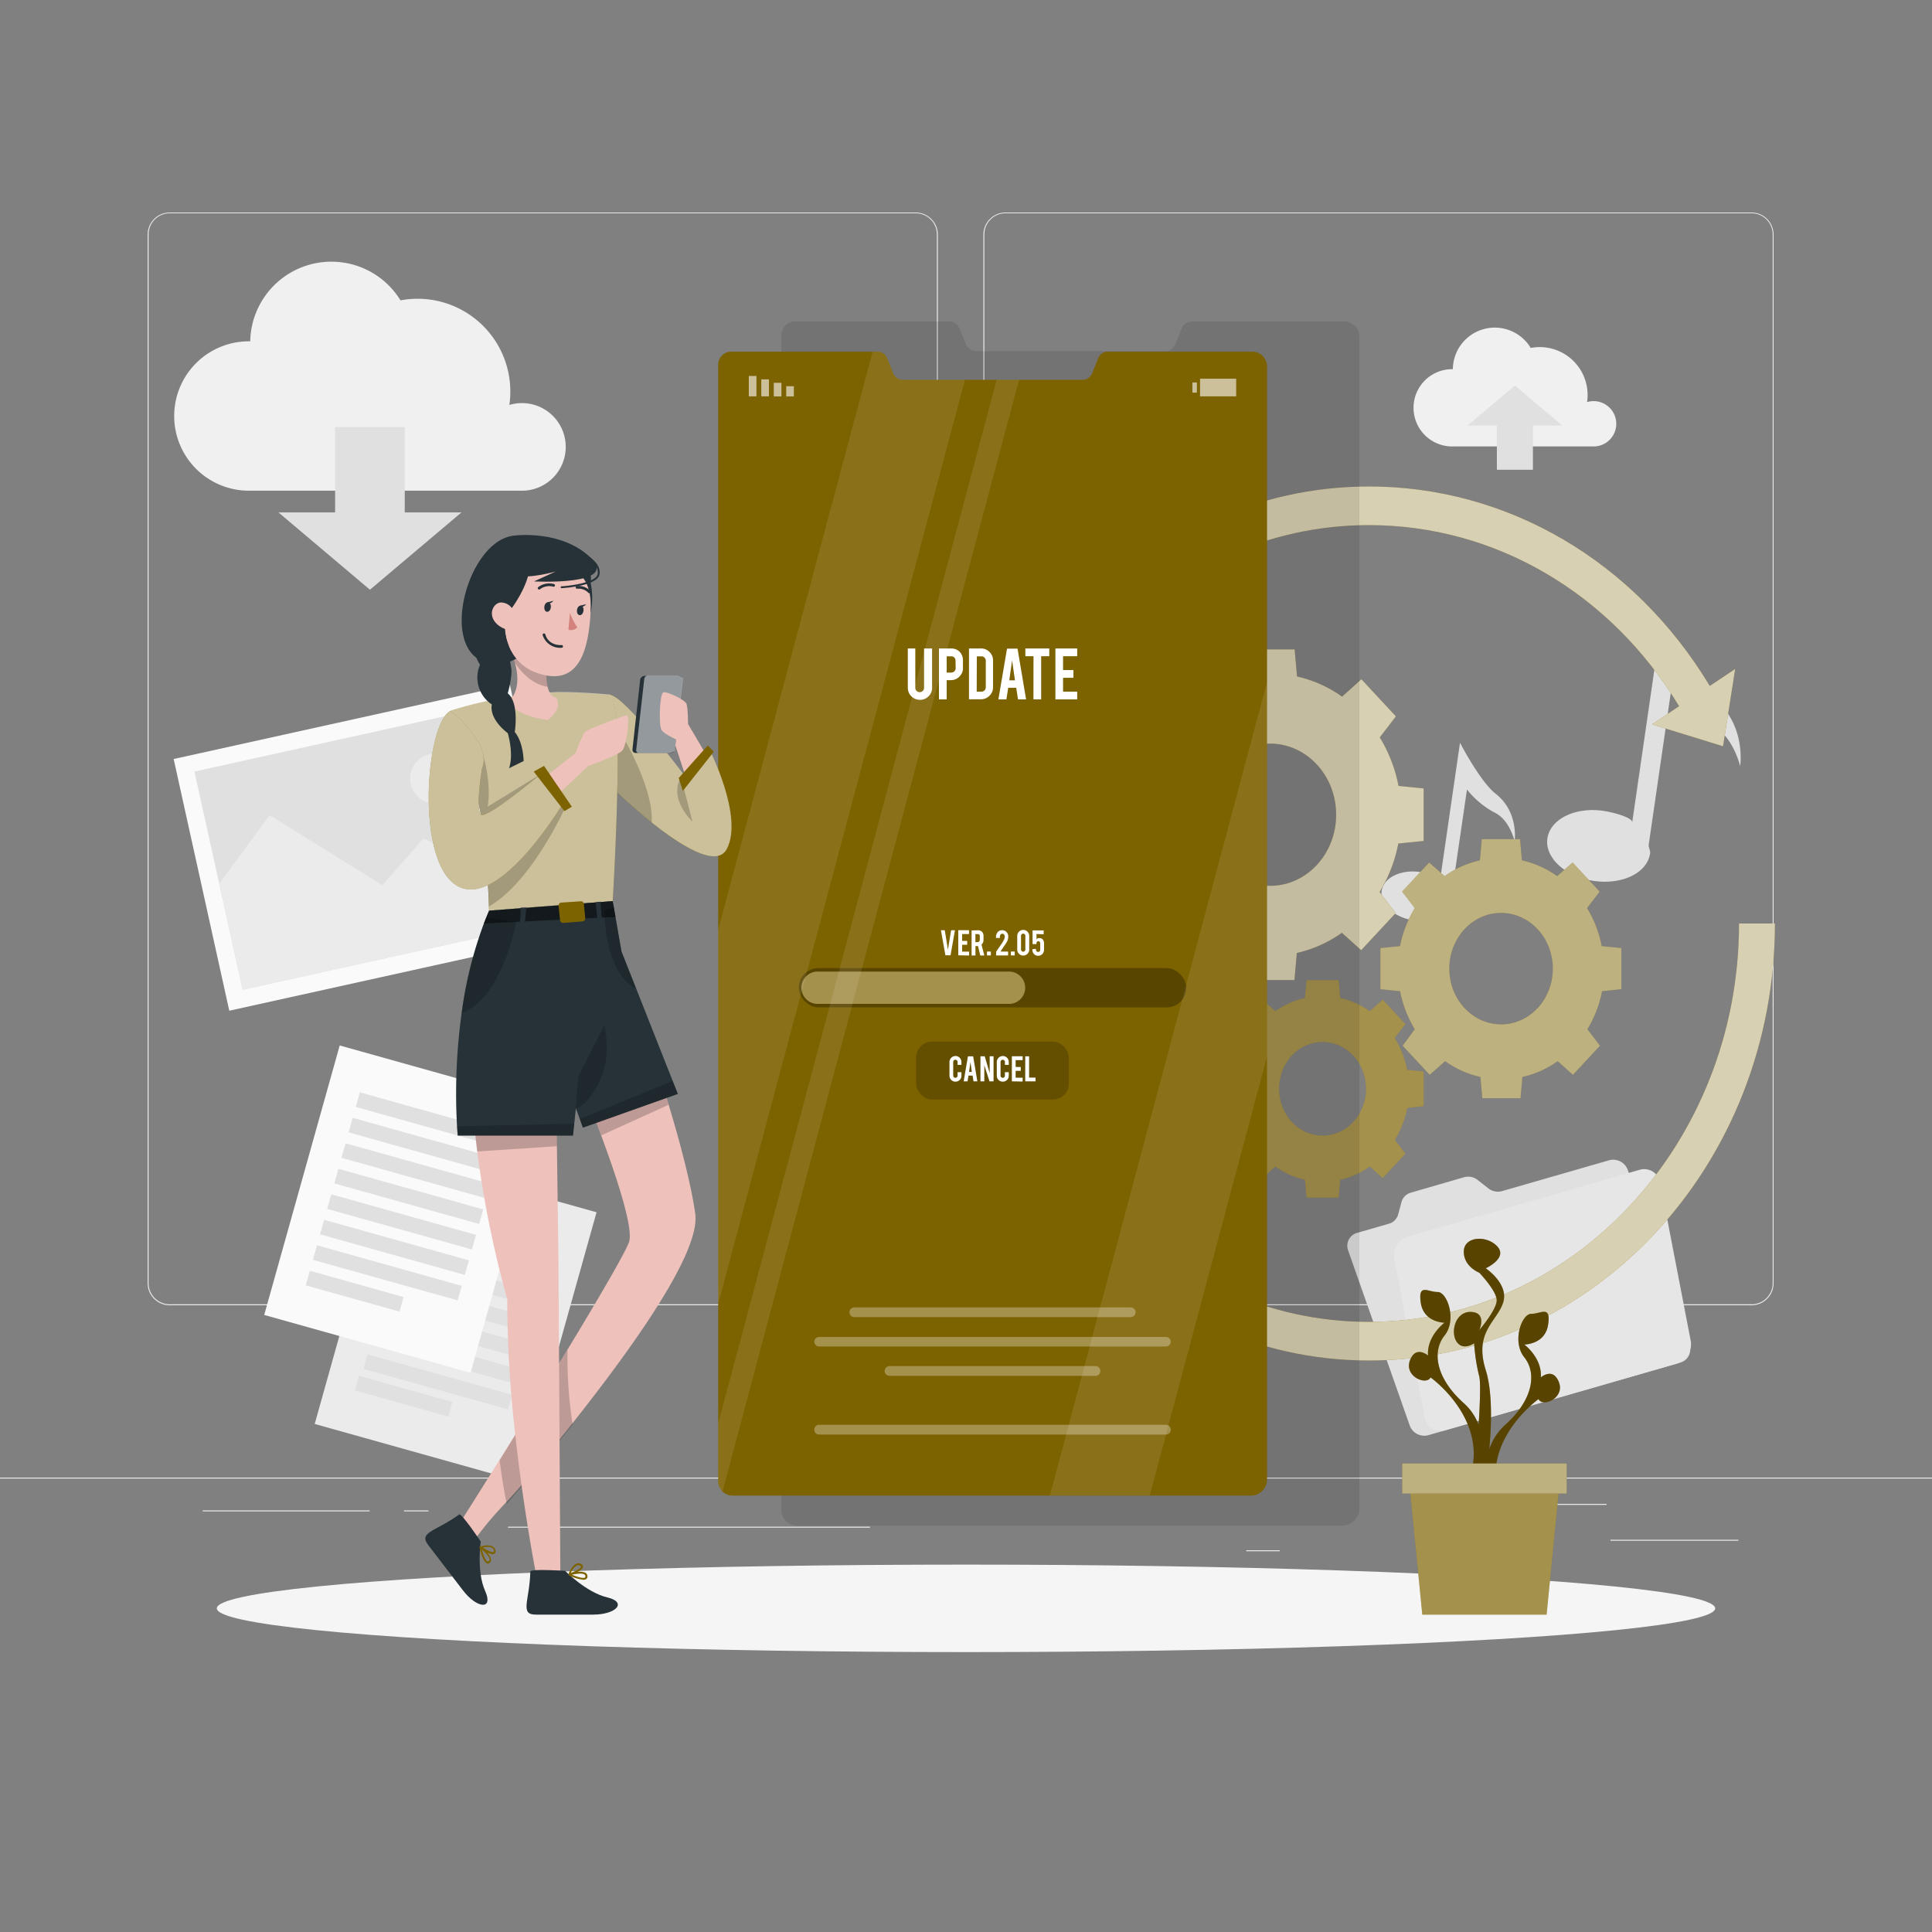 
<svg xmlns="http://www.w3.org/2000/svg" viewBox="0 0 500 500"><rect x="0" y="0" width="500" height="500" fill="#808080" stroke="none"/><g id="freepik--background-complete--inject-598"><rect y="382.4" width="500" height="0.25" style="fill:#ebebeb"></rect><rect x="416.78" y="398.49" width="33.12" height="0.25" style="fill:#ebebeb"></rect><rect x="322.53" y="401.21" width="8.69" height="0.25" style="fill:#ebebeb"></rect><rect x="396.59" y="389.21" width="19.19" height="0.25" style="fill:#ebebeb"></rect><rect x="52.46" y="390.89" width="43.19" height="0.25" style="fill:#ebebeb"></rect><rect x="104.56" y="390.89" width="6.33" height="0.25" style="fill:#ebebeb"></rect><rect x="131.47" y="395.11" width="93.68" height="0.25" style="fill:#ebebeb"></rect><path d="M237,337.8H43.91a5.71,5.71,0,0,1-5.7-5.71V60.66A5.71,5.71,0,0,1,43.91,55H237a5.71,5.71,0,0,1,5.71,5.71V332.09A5.71,5.71,0,0,1,237,337.8ZM43.91,55.2a5.46,5.46,0,0,0-5.45,5.46V332.09a5.46,5.46,0,0,0,5.45,5.46H237a5.47,5.47,0,0,0,5.46-5.46V60.66A5.47,5.47,0,0,0,237,55.2Z" style="fill:#ebebeb"></path><path d="M453.31,337.8H260.21a5.72,5.72,0,0,1-5.71-5.71V60.66A5.72,5.72,0,0,1,260.21,55h193.1A5.71,5.71,0,0,1,459,60.66V332.09A5.71,5.71,0,0,1,453.31,337.8ZM260.21,55.2a5.47,5.47,0,0,0-5.46,5.46V332.09a5.47,5.47,0,0,0,5.46,5.46h193.1a5.47,5.47,0,0,0,5.46-5.46V60.66a5.47,5.47,0,0,0-5.46-5.46Z" style="fill:#ebebeb"></path><path d="M146.41,115.65a11.33,11.33,0,0,0-14.59-10.85,23.56,23.56,0,0,0,.25-3.48,24,24,0,0,0-28.42-23.59,21,21,0,0,0-38.89,10.6h-.35a19.33,19.33,0,1,0,0,38.66h71A11.33,11.33,0,0,0,146.41,115.65Z" style="fill:#f0f0f0"></path><polygon points="104.75 132.61 104.75 110.52 86.73 110.52 86.73 132.61 72.06 132.61 95.74 152.62 119.43 132.61 104.75 132.61" style="fill:#e0e0e0"></polygon><path d="M418.29,109.68a5.87,5.87,0,0,0-7.56-5.62,11.92,11.92,0,0,0,.14-1.8,12.39,12.39,0,0,0-14.72-12.21A10.85,10.85,0,0,0,376,95.54h-.18a10,10,0,1,0,0,20h36.74A5.87,5.87,0,0,0,418.29,109.68Z" style="fill:#f0f0f0"></path><polygon points="387.39 110.13 387.39 121.57 396.72 121.57 396.72 110.13 404.32 110.13 392.06 99.77 379.8 110.13 387.39 110.13" style="fill:#e0e0e0"></polygon><rect x="51.1" y="186.03" width="89.11" height="66.71" transform="translate(-45.09 25.81) rotate(-12.46)" style="fill:#fafafa"></rect><rect x="55.62" y="190.33" width="80.24" height="57.85" transform="translate(-45.06 25.83) rotate(-12.46)" style="fill:#e0e0e0;isolation:isolate"></rect><polygon points="139.46 231.15 141.16 238.84 62.81 256.15 56.74 228.69 69.78 210.97 98.95 229.08 109.6 217.01 139.46 231.15" style="fill:#ebebeb"></polygon><path d="M118.92,200.1a6.46,6.46,0,1,1-7.7-4.91A6.46,6.46,0,0,1,118.92,200.1Z" style="fill:#ebebeb"></path><path d="M118.92,200.1a6.46,6.46,0,1,1-7.7-4.91A6.46,6.46,0,0,1,118.92,200.1Z" style="fill:#ebebeb;opacity:0.3"></path><rect x="90.22" y="304.91" width="55.46" height="72.43" transform="translate(96.36 -19.17) rotate(15.65)" style="fill:#ebebeb"></rect><rect x="104.97" y="316.08" width="38.91" height="3.92" transform="translate(90.38 -21.77) rotate(15.65)" style="fill:#e0e0e0"></rect><rect x="103.12" y="322.68" width="38.91" height="3.91" transform="translate(92.09 -21.03) rotate(15.65)" style="fill:#e0e0e0"></rect><rect x="101.27" y="329.27" width="38.91" height="3.91" transform="translate(93.8 -20.29) rotate(15.65)" style="fill:#e0e0e0"></rect><rect x="99.43" y="335.87" width="38.91" height="3.92" transform="translate(95.51 -19.54) rotate(15.65)" style="fill:#e0e0e0"></rect><rect x="97.58" y="342.47" width="38.91" height="3.91" transform="translate(97.22 -18.8) rotate(15.65)" style="fill:#e0e0e0"></rect><rect x="95.73" y="349.07" width="38.91" height="3.91" transform="translate(98.93 -18.06) rotate(15.65)" style="fill:#e0e0e0"></rect><rect x="93.88" y="355.66" width="38.91" height="3.92" transform="translate(100.64 -17.31) rotate(15.65)" style="fill:#e0e0e0"></rect><rect x="92.29" y="360.41" width="25.19" height="3.92" transform="matrix(0.96, 0.27, -0.27, 0.96, 101.61, -14.86)" style="fill:#e0e0e0"></rect><rect x="77.15" y="276.7" width="55.46" height="72.43" transform="translate(88.27 -16.69) rotate(15.65)" style="fill:#fafafa"></rect><rect x="91.9" y="287.87" width="38.91" height="3.92" transform="translate(82.29 -19.29) rotate(15.65)" style="fill:#e0e0e0"></rect><rect x="90.05" y="294.47" width="38.91" height="3.91" transform="translate(84 -18.55) rotate(15.65)" style="fill:#e0e0e0"></rect><rect x="88.2" y="301.06" width="38.91" height="3.91" transform="translate(85.71 -17.81) rotate(15.65)" style="fill:#e0e0e0"></rect><rect x="86.36" y="307.66" width="38.91" height="3.92" transform="translate(87.42 -17.06) rotate(15.65)" style="fill:#e0e0e0"></rect><rect x="84.51" y="314.26" width="38.91" height="3.92" transform="translate(89.13 -16.32) rotate(15.65)" style="fill:#e0e0e0"></rect><rect x="82.66" y="320.86" width="38.91" height="3.91" transform="translate(90.84 -15.58) rotate(15.65)" style="fill:#e0e0e0"></rect><rect x="80.81" y="327.45" width="38.91" height="3.91" transform="translate(92.55 -14.83) rotate(15.65)" style="fill:#e0e0e0"></rect><rect x="79.22" y="332.2" width="25.19" height="3.92" transform="translate(93.52 -12.38) rotate(15.65)" style="fill:#e0e0e0"></rect><path d="M443.23,180.47c-5.72-4.45-13.35-19.08-13.34-19.14l-7.48,51.52c.17-1.17-4.4-2.54-7.45-3-7.39-1.07-13.77,2.15-14.5,7.15s4.77,10,12.16,11,13.7-2.15,14.43-7.16c.1-.75-.46-1.57-.36-2.27l5.77-39.7a33.06,33.06,0,0,0,10.63,8.79c5.48,2.82,7.26,10.65,7.26,10.65S452.07,187.34,443.23,180.47Z" style="fill:#e0e0e0"></path><path d="M387.05,205.4c-3.94-3.06-9.21-13.15-9.2-13.19l-5.16,35.53c.12-.81-3-1.76-5.13-2.06-5.1-.74-9.5,1.48-10,4.93s3.29,6.86,8.38,7.6,9.45-1.49,9.95-4.94c.08-.52-.31-1.09-.24-1.57l4-27.37a23,23,0,0,0,7.33,6.06c3.79,1.94,5,7.34,5,7.34S393.15,210.14,387.05,205.4Z" style="fill:#e0e0e0"></path><path d="M385.17,307.54l-2.75-2.16a4,4,0,0,0-3.51-.72l-13.79,4a3.44,3.44,0,0,0-2.41,2.42l-.86,3.19a3.46,3.46,0,0,1-2.4,2.43l-8.24,2.37a3.46,3.46,0,0,0-2.31,4.55l15.94,45.31a4,4,0,0,0,4.79,2.5l65.26-18.8a3.46,3.46,0,0,0,2.31-4.55l-15.94-45.31a4,4,0,0,0-4.79-2.5l-27.79,8A4,4,0,0,1,385.17,307.54Z" style="fill:#e0e0e0"></path><path d="M424.26,302.76,364.47,320a5.24,5.24,0,0,0-3.63,5.9l7.9,40.94a4.21,4.21,0,0,0,5.4,3.29l59.79-17.22a5.24,5.24,0,0,0,3.63-5.9l-7.9-40.93A4.21,4.21,0,0,0,424.26,302.76Z" style="fill:#e6e6e6"></path></g><g id="freepik--Shadow--inject-598"><ellipse id="freepik--path--inject-598" cx="250" cy="416.24" rx="193.89" ry="11.32" style="fill:#f5f5f5"></ellipse></g><g id="freepik--Gears--inject-598"><path d="M450.06,239c0,56.85-43,103.1-95.77,103.1S258.52,295.85,258.52,239s43-103.1,95.77-103.1c32.57,0,62.48,17.5,80.26,46.86l-7,4.71,18.37,5.66,3.14-20-6.57,4.39C423,145.17,390.09,125.9,354.29,125.9c-57.93,0-105.06,50.74-105.06,113.1s47.13,113.1,105.06,113.1S459.35,301.37,459.35,239Z" style="fill:#7D6200"></path><path d="M450.06,239c0,56.85-43,103.1-95.77,103.1S258.52,295.85,258.52,239s43-103.1,95.77-103.1c32.57,0,62.48,17.5,80.26,46.86l-7,4.71,18.37,5.66,3.14-20-6.57,4.39C423,145.17,390.09,125.9,354.29,125.9c-57.93,0-105.06,50.74-105.06,113.1s47.13,113.1,105.06,113.1S459.35,301.37,459.35,239Z" style="fill:#fff;opacity:0.7"></path><path d="M368.44,217.64V204.05l-6.51-.66a37.49,37.49,0,0,0-4.85-12.55l4.18-5.44-8.93-9.61-5,4.5a32.42,32.42,0,0,0-11.66-5.22l-.62-7H322.39l-.62,7a32.42,32.42,0,0,0-11.66,5.22l-5-4.5-8.93,9.61,4.17,5.44a37.92,37.92,0,0,0-4.85,12.55l-6.5.66v13.59l6.5.66a38,38,0,0,0,4.85,12.56l-4.17,5.43,8.93,9.61,5-4.49a32.59,32.59,0,0,0,11.66,5.22l.62,7H335l.62-7a32.59,32.59,0,0,0,11.66-5.22l5,4.49,8.93-9.61-4.18-5.43a37.55,37.55,0,0,0,4.85-12.56ZM328.7,229.25c-9.44,0-17.09-8.24-17.09-18.4s7.65-18.4,17.09-18.4,17.09,8.23,17.09,18.4S338.14,229.25,328.7,229.25Z" style="fill:#7D6200"></path><path d="M419.61,256V245.36l-5.09-.51a29.61,29.61,0,0,0-3.8-9.84l3.27-4.26-7-7.53L403,226.74a25.51,25.51,0,0,0-9.14-4.09l-.48-5.48h-9.89l-.48,5.48a25.51,25.51,0,0,0-9.14,4.09l-4-3.52-7,7.53,3.27,4.26a29.61,29.61,0,0,0-3.8,9.84l-5.09.51V256l5.09.52a29.69,29.69,0,0,0,3.8,9.84L363,270.62l7,7.54,4-3.53a25.34,25.34,0,0,0,9.14,4.09l.48,5.49h9.89l.48-5.49a25.34,25.34,0,0,0,9.14-4.09l3.95,3.53,7-7.54-3.27-4.25a29.69,29.69,0,0,0,3.8-9.84Zm-31.14,9.1c-7.39,0-13.39-6.46-13.39-14.42s6-14.42,13.39-14.42,13.4,6.45,13.4,14.42S395.87,265.11,388.47,265.11Z" style="fill:#7D6200"></path><path d="M368.44,286.26v-8.95l-4.28-.44a25.07,25.07,0,0,0-3.2-8.26l2.75-3.57-5.87-6.33-3.32,3a21.25,21.25,0,0,0-7.68-3.44l-.4-4.6h-8.31l-.41,4.6a21.28,21.28,0,0,0-7.67,3.44l-3.32-3L320.85,265l2.75,3.57a25.05,25.05,0,0,0-3.19,8.26l-4.28.44v8.95l4.28.43A24.67,24.67,0,0,0,323.6,295l-2.75,3.58,5.88,6.32,3.32-3a21.28,21.28,0,0,0,7.67,3.44l.41,4.61h8.31l.4-4.61a21.25,21.25,0,0,0,7.68-3.44l3.32,3,5.87-6.32L361,295a24.9,24.9,0,0,0,3.2-8.26Zm-26.16,7.63c-6.21,0-11.25-5.42-11.25-12.11s5-12.11,11.25-12.11,11.25,5.42,11.25,12.11S348.5,293.89,342.28,293.89Z" style="fill:#7D6200"></path><path d="M368.44,217.64V204.05l-6.51-.66a37.49,37.49,0,0,0-4.85-12.55l4.18-5.44-8.93-9.61-5,4.5a32.42,32.42,0,0,0-11.66-5.22l-.62-7H322.39l-.62,7a32.42,32.42,0,0,0-11.66,5.22l-5-4.5-8.93,9.61,4.17,5.44a37.92,37.92,0,0,0-4.85,12.55l-6.5.66v13.59l6.5.66a38,38,0,0,0,4.85,12.56l-4.17,5.43,8.93,9.61,5-4.49a32.59,32.59,0,0,0,11.66,5.22l.62,7H335l.62-7a32.59,32.59,0,0,0,11.66-5.22l5,4.49,8.93-9.61-4.18-5.43a37.55,37.55,0,0,0,4.85-12.56ZM328.7,229.25c-9.44,0-17.09-8.24-17.09-18.4s7.65-18.4,17.09-18.4,17.09,8.23,17.09,18.4S338.14,229.25,328.7,229.25Z" style="fill:#fff;opacity:0.7"></path><path d="M419.61,256V245.36l-5.09-.51a29.61,29.61,0,0,0-3.8-9.84l3.27-4.26-7-7.53L403,226.74a25.51,25.51,0,0,0-9.14-4.09l-.48-5.48h-9.89l-.48,5.48a25.51,25.51,0,0,0-9.14,4.09l-4-3.52-7,7.53,3.27,4.26a29.61,29.61,0,0,0-3.8,9.84l-5.09.51V256l5.09.52a29.69,29.69,0,0,0,3.8,9.84L363,270.62l7,7.54,4-3.53a25.34,25.34,0,0,0,9.14,4.09l.48,5.49h9.89l.48-5.49a25.34,25.34,0,0,0,9.14-4.09l3.95,3.53,7-7.54-3.27-4.25a29.69,29.69,0,0,0,3.8-9.84Zm-31.14,9.1c-7.39,0-13.39-6.46-13.39-14.42s6-14.42,13.39-14.42,13.4,6.45,13.4,14.42S395.87,265.11,388.47,265.11Z" style="fill:#fff;opacity:0.5"></path><path d="M368.44,286.26v-8.95l-4.28-.44a25.07,25.07,0,0,0-3.2-8.26l2.75-3.57-5.87-6.33-3.32,3a21.25,21.25,0,0,0-7.68-3.44l-.4-4.6h-8.31l-.41,4.6a21.28,21.28,0,0,0-7.67,3.44l-3.32-3L320.85,265l2.75,3.57a25.05,25.05,0,0,0-3.19,8.26l-4.28.44v8.95l4.28.43A24.67,24.67,0,0,0,323.6,295l-2.75,3.58,5.88,6.32,3.32-3a21.28,21.28,0,0,0,7.67,3.44l.41,4.61h8.31l.4-4.61a21.25,21.25,0,0,0,7.68-3.44l3.32,3,5.87-6.32L361,295a24.9,24.9,0,0,0,3.2-8.26Zm-26.16,7.63c-6.21,0-11.25-5.42-11.25-12.11s5-12.11,11.25-12.11,11.25,5.42,11.25,12.11S348.5,293.89,342.28,293.89Z" style="fill:#fff;opacity:0.3"></path></g><g id="freepik--Screen--inject-598"><path d="M351.81,87.27V390.39a4.43,4.43,0,0,1-4.5,4.43H206.25a4,4,0,0,1-2.82-1.14,4,4,0,0,1-1.2-2.93V86.91a3.58,3.58,0,0,1,3.44-3.72h40.06a2.83,2.83,0,0,1,2.58,1.8L250,89.08a2.82,2.82,0,0,0,2.58,1.78h49a2.8,2.8,0,0,0,2.58-1.75L305.81,85a2.85,2.85,0,0,1,2.58-1.81h39.49A4,4,0,0,1,351.81,87.27Z" style="opacity:0.1;isolation:isolate"></path><path d="M327.91,94.86v288a4.2,4.2,0,0,1-4.27,4.21h-134A3.74,3.74,0,0,1,187,386a3.86,3.86,0,0,1-1.14-2.79V94.52A3.4,3.4,0,0,1,189.08,91h38.06a2.68,2.68,0,0,1,2.45,1.72l1.57,3.88a2.68,2.68,0,0,0,2.45,1.69h46.58a2.66,2.66,0,0,0,2.45-1.67l1.57-3.9A2.69,2.69,0,0,1,286.66,91h37.51A3.85,3.85,0,0,1,327.91,94.86Z" style="fill:#7D6200"></path><rect x="203.48" y="99.94" width="1.98" height="2.64" transform="translate(408.93 202.53) rotate(180)" style="fill:#fff;opacity:0.6;isolation:isolate"></rect><rect x="200.25" y="99.06" width="1.98" height="3.52" transform="translate(402.48 201.65) rotate(180)" style="fill:#fff;opacity:0.6;isolation:isolate"></rect><rect x="197.02" y="98.18" width="1.98" height="4.4" transform="translate(396.02 200.76) rotate(180)" style="fill:#fff;opacity:0.6;isolation:isolate"></rect><rect x="193.8" y="97.3" width="1.98" height="5.28" transform="translate(389.57 199.88) rotate(180)" style="fill:#fff;opacity:0.6;isolation:isolate"></rect><rect x="308.59" y="98.98" width="1.17" height="2.64" style="fill:#fff;opacity:0.6;isolation:isolate"></rect><rect x="310.57" y="98.02" width="9.35" height="4.57" transform="translate(630.49 200.6) rotate(180)" style="fill:#fff;opacity:0.6;isolation:isolate"></rect><rect x="206.71" y="250.54" width="100.3" height="10.17" rx="5.09" transform="translate(513.72 511.25) rotate(-180)" style="opacity:0.3;isolation:isolate"></rect><path d="M260.93,251.45a4.18,4.18,0,1,1,0,8.35H211.8a4.18,4.18,0,1,1,0-8.35Z" style="fill:#7D6200"></path><path d="M260.93,251.45a4.18,4.18,0,1,1,0,8.35H211.8a4.18,4.18,0,1,1,0-8.35Z" style="fill:#fff;opacity:0.3;isolation:isolate"></path><path d="M244.67,247.23l-1.16-6.48h1l.81,5.05.82-5.05h1L246,247.23Z" style="fill:#fff"></path><path d="M248,247.23v-6.49h2.78v1H249v1.77h1.31v1H249v1.77h1.8v1Z" style="fill:#fff"></path><path d="M253,240.75a1.5,1.5,0,0,1,1.2.45,1.65,1.65,0,0,1,.33,1.09v1a1.5,1.5,0,0,1-.52,1.16l.73,2.83H253.7l-.6-2.44h-.65v2.44h-1v-6.48Zm.58,1.56a.49.49,0,0,0-.56-.56h-.59v2.07H253a.54.54,0,0,0,.4-.16.55.55,0,0,0,.16-.4Z" style="fill:#fff"></path><path d="M255.43,246.26h1v1h-1Z" style="fill:#fff"></path><path d="M257.77,242.57a1.87,1.87,0,0,1,.49-1.4,1.53,1.53,0,0,1,1.13-.43,1.46,1.46,0,0,1,1.1.48,1.58,1.58,0,0,1,.45,1.12,3,3,0,0,1-.29,1.28,9.7,9.7,0,0,1-.75,1.17l-.48.71-.18.27-.26.41s0,.08,0,.09h1.92v1h-3.11v-.9A2,2,0,0,1,258,246c.06-.1.14-.21.22-.33l.25-.37c.15-.2.39-.52.7-1a6.34,6.34,0,0,0,.68-1.15,2,2,0,0,0,.18-.78.8.8,0,0,0-.17-.5.58.58,0,0,0-.46-.22.6.6,0,0,0-.58.47,1.08,1.08,0,0,0-.06.38v.25h-1Z" style="fill:#fff"></path><path d="M261.61,246.26h1v1h-1Z" style="fill:#fff"></path><path d="M266.36,245.75a1.55,1.55,0,0,1-3.1,0v-3.54a1.55,1.55,0,0,1,1.56-1.55,1.45,1.45,0,0,1,1.09.46,1.48,1.48,0,0,1,.45,1.09Zm-1-3.56a.56.56,0,0,0-.17-.4.53.53,0,0,0-.39-.16.54.54,0,0,0-.4.16.55.55,0,0,0-.16.4v3.55a.53.53,0,0,0,.16.39.51.51,0,0,0,.4.17.5.5,0,0,0,.39-.17.54.54,0,0,0,.17-.39Z" style="fill:#fff"></path><path d="M268.25,241.72v1.39a1,1,0,0,1,.41-.32.88.88,0,0,1,.33,0,1,1,0,0,1,.95.45,1.87,1.87,0,0,1,.26,1.09v1.4a1.62,1.62,0,0,1-.45,1.18,1.46,1.46,0,0,1-1.1.44,1.36,1.36,0,0,1-1.06-.46,1.53,1.53,0,0,1-.41-1.09v-.15l.93-.08,0,.23a.56.56,0,0,0,.32.51.35.35,0,0,0,.18.05q.6,0,.6-.63v-1.59a.59.59,0,0,0-.21-.47.41.41,0,0,0-.28-.09.42.42,0,0,0-.38.2.76.76,0,0,0-.11.38v.17h-1v-3.54h2.87v1Z" style="fill:#fff"></path><path d="M238.07,181.11a3.11,3.11,0,0,1-3.13-3.12V167.83h1.94V178a1.09,1.09,0,0,0,.33.8,1.12,1.12,0,0,0,.81.33,1.13,1.13,0,0,0,1.13-1.13V167.83h2.07V178a3,3,0,0,1-.93,2.22A3,3,0,0,1,238.07,181.11Z" style="fill:#fff"></path><path d="M246.1,167.83a3,3,0,0,1,2.31.91,3.17,3.17,0,0,1,.8,2.22v1.91a3,3,0,0,1-.91,2.22,3,3,0,0,1-2.2.93H245V181h-2V167.83Zm1.19,3.16a1.08,1.08,0,0,0-1.13-1.14H245v4.21h1.2a1.14,1.14,0,0,0,1.13-1.15Z" style="fill:#fff"></path><path d="M257,177.82a3,3,0,0,1-.91,2.22,3,3,0,0,1-2.2.93h-3.12V167.82h3.12a3,3,0,0,1,2.2.92A3,3,0,0,1,257,171ZM252.77,179H254a1.1,1.1,0,0,0,.8-.34,1.17,1.17,0,0,0,.32-.81V171a1.09,1.09,0,0,0-.33-.8,1,1,0,0,0-.79-.34h-1.2Z" style="fill:#fff"></path><path d="M260.93,178l-.48,3h-2.07l2.24-13.14h2.72L265.55,181h-2.09l-.46-3Zm1-7.11-.73,5.18h1.47Z" style="fill:#fff"></path><path d="M267.47,169.82h-2.11v-2h6.19v2h-2.1V181h-2Z" style="fill:#fff"></path><path d="M273.14,181V167.82h5.64v2h-3.66v3.59h2.68v2h-2.68V179h3.66v2Z" style="fill:#fff"></path><rect x="237.09" y="269.57" width="39.53" height="14.99" rx="4.13" style="opacity:0.2;isolation:isolate"></rect><path d="M247.27,279.93a1.52,1.52,0,0,1-1.1-.45,1.5,1.5,0,0,1-.45-1.09v-3.54a1.57,1.57,0,0,1,1.55-1.56,1.55,1.55,0,0,1,1.55,1.56v.74h-1v-.76a.58.58,0,0,0-.57-.57.54.54,0,0,0-.39.17.54.54,0,0,0-.17.4v3.55a.54.54,0,0,0,.17.39.53.53,0,0,0,.39.16.56.56,0,0,0,.57-.55v-.9h1v.91a1.48,1.48,0,0,1-.45,1.09A1.52,1.52,0,0,1,247.27,279.93Z" style="fill:#fff"></path><path d="M250.64,278.36l-.24,1.49h-1l1.1-6.48h1.35l1.09,6.48h-1l-.23-1.49Zm.51-3.51-.36,2.56h.72Z" style="fill:#fff"></path><path d="M254.84,273.36l1.29,4.36v-4.36h1v6.49h-1.05l-1.34-4.16v4.16h-1v-6.49Z" style="fill:#fff"></path><path d="M259.52,279.93a1.52,1.52,0,0,1-1.1-.45,1.5,1.5,0,0,1-.45-1.09v-3.54a1.57,1.57,0,0,1,1.55-1.56,1.55,1.55,0,0,1,1.55,1.56v.74h-1v-.76a.58.58,0,0,0-.57-.57.54.54,0,0,0-.39.17.54.54,0,0,0-.17.4v3.55a.54.54,0,0,0,.17.39.53.53,0,0,0,.39.16.56.56,0,0,0,.57-.55v-.9h1v.91a1.48,1.48,0,0,1-.45,1.09A1.52,1.52,0,0,1,259.52,279.93Z" style="fill:#fff"></path><path d="M261.87,279.85v-6.49h2.79v1h-1.81v1.77h1.32v1h-1.32v1.77h1.81v1Z" style="fill:#fff"></path><path d="M268,279.85h-2.67v-6.48h1v5.51H268Z" style="fill:#fff"></path><g style="opacity:0.3;isolation:isolate"><path d="M292.61,340.88h-71.5a1.27,1.27,0,0,1-1.27-1.27h0a1.27,1.27,0,0,1,1.27-1.26h71.5a1.27,1.27,0,0,1,1.27,1.26h0A1.27,1.27,0,0,1,292.61,340.88Z" style="fill:#fff"></path><path d="M301.72,348.48H212a1.27,1.27,0,0,1-1.27-1.27h0A1.26,1.26,0,0,1,212,346h89.72a1.25,1.25,0,0,1,1.26,1.26h0A1.26,1.26,0,0,1,301.72,348.48Z" style="fill:#fff"></path><path d="M283.5,356.07H230.22a1.26,1.26,0,0,1-1.27-1.26h0a1.27,1.27,0,0,1,1.27-1.27H283.5a1.27,1.27,0,0,1,1.27,1.27h0A1.26,1.26,0,0,1,283.5,356.07Z" style="fill:#fff"></path><path d="M301.72,371.26H212a1.26,1.26,0,0,1-1.27-1.26h0a1.27,1.27,0,0,1,1.27-1.27h89.72A1.26,1.26,0,0,1,303,370h0A1.25,1.25,0,0,1,301.72,371.26Z" style="fill:#fff"></path></g><g style="opacity:0.1;isolation:isolate"><path d="M249.74,98.27,208.83,251.5h0l-.46,1.72h0l-.73,2.76h0l-.47,1.72-21.36,80V240.91L225.83,91h1.31a2.68,2.68,0,0,1,2.45,1.72l1.57,3.88a2.68,2.68,0,0,0,2.45,1.69Z" style="fill:#fff"></path><polygon points="327.91 176.53 327.91 273.36 302.39 368.93 301.78 371.25 297.57 387.02 271.72 387.02 275.93 371.26 276.6 368.73 279.98 356.07 280.65 353.54 282.01 348.47 282.68 345.94 284.03 340.88 284.71 338.35 305.98 258.69 305.98 258.68 306.96 255 306.96 254.99 327.91 176.53" style="fill:#fff"></polygon><path d="M263.75,98.27,223.09,250.54l-.24.91-2.23,8.35-.24.91L187,386a3.86,3.86,0,0,1-1.14-2.79V368.43l28.76-107.72.24-.91,2.23-8.35.24-.91L257.93,98.27Z" style="fill:#fff"></path></g></g><g id="freepik--Plant--inject-598"><path d="M403,356.81c-1.6-2.63-4.24-.34-4.24-.34.38-5.05-4.27-8.51-4.27-8.51s5.4,0,6.16-5.15-1.89-2.76-4.36-2.79-5.06,7.19-1.8,11.25,2.39,11-5.14,17.67a14.69,14.69,0,0,0-3.93,6.14c.57-6.13.89-14.76-.92-20.53-3.06-9.79,2.78-12.42,4.47-17.32s-4.47-9-4.47-9,5.79-2.63,3-5.65-8.67-2.6-8.67,1.34,4,5.44,4,5.44,4.52,4.71,4.52,7.16-4.52,7.72-4.52,7.72,2.07-4.51-2.07-4.71-5.46,5.27-3.77,7.72,4.52.38,4.52.38a48.08,48.08,0,0,0,1.29,8.47c.43,1.41.23,6.93-.13,12.68A14.15,14.15,0,0,0,379,363.3c-7.54-6.68-8.41-13.61-5.15-17.67s.68-11.29-1.8-11.26-5.11-2.36-4.35,2.79,6.15,5.15,6.15,5.15-4.65,3.46-4.27,8.51c0,0-2.64-2.29-4.24.34-2.85,4.71,3.77,7.63,4.88,5.31,0,0,14.05,9.95,10.66,24.26l.79,1.16c-.11,1.15-.17,1.85-.17,1.85l1.1-.47,1.25,1.84a41.58,41.58,0,0,0,.32,6.22l3.36-5c-3.39-14.31,10.65-24.25,10.65-24.25C399.24,364.44,405.87,361.52,403,356.81Z" style="fill:#7D6200"></path><path d="M403,356.81c-1.6-2.63-4.24-.34-4.24-.34.38-5.05-4.27-8.51-4.27-8.51s5.4,0,6.16-5.15-1.89-2.76-4.36-2.79-5.06,7.19-1.8,11.25,2.39,11-5.14,17.67a14.69,14.69,0,0,0-3.93,6.14c.57-6.13.89-14.76-.92-20.53-3.06-9.79,2.78-12.42,4.47-17.32s-4.47-9-4.47-9,5.79-2.63,3-5.65-8.67-2.6-8.67,1.34,4,5.44,4,5.44,4.52,4.71,4.52,7.16-4.52,7.72-4.52,7.72,2.07-4.51-2.07-4.71-5.46,5.27-3.77,7.72,4.52.38,4.52.38a48.08,48.08,0,0,0,1.29,8.47c.43,1.41.23,6.93-.13,12.68A14.15,14.15,0,0,0,379,363.3c-7.54-6.68-8.41-13.61-5.15-17.67s.68-11.29-1.8-11.26-5.11-2.36-4.35,2.79,6.15,5.15,6.15,5.15-4.65,3.46-4.27,8.51c0,0-2.64-2.29-4.24.34-2.85,4.71,3.77,7.63,4.88,5.31,0,0,14.05,9.95,10.66,24.26l.79,1.16c-.11,1.15-.17,1.85-.17,1.85l1.1-.47,1.25,1.84a41.58,41.58,0,0,0,.32,6.22l3.36-5c-3.39-14.31,10.65-24.25,10.65-24.25C399.24,364.44,405.87,361.52,403,356.81Z" style="fill:#7D6200;opacity:0.2;isolation:isolate"></path><g style="opacity:0.3;isolation:isolate"><path d="M403,356.81c-1.6-2.63-4.24-.34-4.24-.34.38-5.05-4.27-8.51-4.27-8.51s5.4,0,6.16-5.15-1.89-2.76-4.36-2.79-5.06,7.19-1.8,11.25,2.39,11-5.14,17.67a14.69,14.69,0,0,0-3.93,6.14c.57-6.13.89-14.76-.92-20.53-3.06-9.79,2.78-12.42,4.47-17.32s-4.47-9-4.47-9,5.79-2.63,3-5.65-8.67-2.6-8.67,1.34,4,5.44,4,5.44,4.52,4.71,4.52,7.16-4.52,7.72-4.52,7.72,2.07-4.51-2.07-4.71-5.46,5.27-3.77,7.72,4.52.38,4.52.38a48.08,48.08,0,0,0,1.29,8.47c.43,1.41.23,6.93-.13,12.68A14.15,14.15,0,0,0,379,363.3c-7.54-6.68-8.41-13.61-5.15-17.67s.68-11.29-1.8-11.26-5.11-2.36-4.35,2.79,6.15,5.15,6.15,5.15-4.65,3.46-4.27,8.51c0,0-2.64-2.29-4.24.34-2.85,4.71,3.77,7.63,4.88,5.31,0,0,14.05,9.95,10.66,24.26l.79,1.16c-.11,1.15-.17,1.85-.17,1.85l1.1-.47,1.25,1.84a41.58,41.58,0,0,0,.32,6.22l3.36-5c-3.39-14.31,10.65-24.25,10.65-24.25C399.24,364.44,405.87,361.52,403,356.81Z"></path><path d="M403,356.81c-1.6-2.63-4.24-.34-4.24-.34.38-5.05-4.27-8.51-4.27-8.51s5.4,0,6.16-5.15-1.89-2.76-4.36-2.79-5.06,7.19-1.8,11.25,2.39,11-5.14,17.67a14.69,14.69,0,0,0-3.93,6.14c.57-6.13.89-14.76-.92-20.53-3.06-9.79,2.78-12.42,4.47-17.32s-4.47-9-4.47-9,5.79-2.63,3-5.65-8.67-2.6-8.67,1.34,4,5.44,4,5.44,4.52,4.71,4.52,7.16-4.52,7.72-4.52,7.72,2.07-4.51-2.07-4.71-5.46,5.27-3.77,7.72,4.52.38,4.52.38a48.08,48.08,0,0,0,1.29,8.47c.43,1.41.23,6.93-.13,12.68A14.15,14.15,0,0,0,379,363.3c-7.54-6.68-8.41-13.61-5.15-17.67s.68-11.29-1.8-11.26-5.11-2.36-4.35,2.79,6.15,5.15,6.15,5.15-4.65,3.46-4.27,8.51c0,0-2.64-2.29-4.24.34-2.85,4.71,3.77,7.63,4.88,5.31,0,0,14.05,9.95,10.66,24.26l.79,1.16c-.11,1.15-.17,1.85-.17,1.85l1.1-.47,1.25,1.84a41.58,41.58,0,0,0,.32,6.22l3.36-5c-3.39-14.31,10.65-24.25,10.65-24.25C399.24,364.44,405.87,361.52,403,356.81Z" style="opacity:0.2;isolation:isolate"></path></g><polygon points="400.26 417.86 368.09 417.86 364.62 382.63 403.73 382.63 400.26 417.86" style="fill:#7D6200"></polygon><polygon points="400.26 417.86 368.09 417.86 364.62 382.63 403.73 382.63 400.26 417.86" style="fill:#fff;opacity:0.3;isolation:isolate"></polygon><rect x="362.9" y="378.75" width="42.55" height="7.77" style="fill:#7D6200"></rect><rect x="362.9" y="378.75" width="42.55" height="7.77" style="fill:#fff;opacity:0.5;isolation:isolate"></rect></g><g id="freepik--Character--inject-598"><path d="M157.89,179.84c3.79.18,19.68,21.52,19.68,21.52l5.9-7.68s9.1,17.68,4.6,26.09-28.22-14.58-28.22-14.58Z" style="fill:#7D6200"></path><path d="M157.89,179.85l1.56,17,.4,8.32s3.9,3.78,8.83,7.71c7.24,5.78,16.71,11.88,19.39,6.88,4.5-8.41-4.6-26.09-4.6-26.09l-5.9,7.67,0-.06C176.63,200,161.56,180,157.89,179.85Z" style="fill:#fff;opacity:0.6;isolation:isolate"></path><path d="M159.45,196.87l.4,8.32s3.9,3.78,8.83,7.71c.47-10-8.83-24.54-8.83-24.54Z" style="opacity:0.2;isolation:isolate"></path><path d="M177.57,201.36l-.85,1.62,2.48,9.63s-6.83-6.21-2.48-12.3Z" style="opacity:0.2;isolation:isolate"></path><path d="M158.57,233.2l-32,2.47s-.43-19.11-3-29.06c-.83-3.22-1.87-6.84-3.19-11-.56-1.78-1.17-3.66-1.84-5.67s-1.28-3.86-2-6a95.86,95.86,0,0,1,13.38-3.23,103.35,103.35,0,0,1,14.48-1.53c6.27-.05,13.48.66,13.48.66s1,.25,1.67,6.89C160.15,193,159.87,210.49,158.57,233.2Z" style="fill:#7D6200"></path><path d="M158.57,233.2l-32,2.47s0-.39,0-1.1c-.14-4.19-.77-19.44-3-28-.59-2.3-1.29-4.81-2.13-7.58-.33-1.11-.68-2.26-1.06-3.46-.56-1.78-1.17-3.66-1.84-5.67s-1.28-3.86-2-6a95.86,95.86,0,0,1,13.38-3.23,103.35,103.35,0,0,1,14.48-1.53c6.27-.05,13.48.66,13.48.66s1,.25,1.67,6.89C160.15,193,159.87,210.49,158.57,233.2Z" style="fill:#fff;opacity:0.6;isolation:isolate"></path><path d="M118.4,395.1l4.83,2.84a92.41,92.41,0,0,1,7.34-8.7h0c1.4-1.48,2.87-3.12,4.4-4.88,3.06-3.51,6.37-7.52,9.84-11.83l3.11-3.89C160,353.42,173.08,335.54,178,323.45c1.52-3.76,2.26-6.95,1.93-9.34-1-7.22-3.8-18.09-7-28.59-4.88-16-10.37-31.26-10.37-31.26L149,277.11s4.14,9.87,7.91,20.38c3.71,10.32,7.06,21.27,5.82,24.12-.12.28-.27.61-.44,1-2.24,4.64-8.44,15.15-15.48,26.76l-2.15,3.53c-3.78,6.2-7.71,12.57-11.35,18.42-1.42,2.3-2.8,4.52-4.11,6.62C123,387.87,118.4,395.1,118.4,395.1Z" style="fill:#eec1bb"></path><path d="M148.2,368.63c-6.38,8-12.51,15.3-17.07,20.6-.65-3.26-1.31-7.12-1.83-11.33,5.27-8.46,11.72-18.9,17.58-28.57A110.64,110.64,0,0,0,148.2,368.63Z" style="opacity:0.2;isolation:isolate"></path><path d="M124.12,302.51c1.67,11.39,4,21.71,5.6,27.86.93,3.69,1.56,5.87,1.56,5.87a308.47,308.47,0,0,0,2.06,35c.51,4.58,1.06,9,1.63,13.07,2.1,15.14,4.31,26,4.31,26l5.75-.75-.22-37.09-.12-19.66-.16-26.75-.06-4.66-.28-20.34-.41-30-20-9C121.1,273.51,122.1,288.79,124.12,302.51Z" style="fill:#eec1bb"></path><path d="M173,285.93l-17.4,7.91c-3.35-9-6.58-16.73-6.58-16.73l13.49-22.85s5.49,15.21,10.37,31.26Z" style="opacity:0.2;isolation:isolate"></path><path d="M144.13,296.64,123.51,298c-1.58-12.47-2.12-25.7.27-35.86l20,9Z" style="opacity:0.2;isolation:isolate"></path><path d="M118.84,391.94c.59-.43,5.57,7,5.57,7s-1.11,7.78,1.14,12.79-2.12,4.59-5.75-.16l-9-11.75C108.25,396.47,112.74,396.38,118.84,391.94Z" style="fill:#263238"></path><path d="M126.1,404.6c-1.13-.26-1.86-3.49-2-4.13a.14.14,0,0,1,0-.09h0a.13.13,0,0,1,0-.07h0l0-.06h0a.12.12,0,0,1,.08,0c.1,0,2.21-.7,3.34,0a1.36,1.36,0,0,1,.68.93.82.82,0,0,1-.24.93c-.39.26-1.15,0-1.9-.3a3.69,3.69,0,0,1,1,1.73.94.94,0,0,1-.19.74.92.92,0,0,1-.73.43Zm.11-.46s.18.05.41-.24a.5.5,0,0,0,.09-.39c-.09-.74-1.21-1.82-2-2.48C125.07,402.42,125.68,404,126.21,404.14Zm-1.3-3.63c1.2.75,2.53,1.35,2.87,1.12.1-.07.07-.3,0-.44a.92.92,0,0,0-.45-.63,2.18,2.18,0,0,0-1.08-.22A6.66,6.66,0,0,0,124.91,400.51Z" style="fill:#7D6200"></path><path d="M137.25,406.69c0-.73,9-.16,9-.16s5.51,5.6,10.86,6.86,2.36,4.47-3.62,4.47H138.66C134.41,417.86,137.07,414.24,137.25,406.69Z" style="fill:#263238"></path><path d="M147.21,407.68a.18.18,0,0,1-.07-.05h0a.16.16,0,0,1,0-.07h0a.19.19,0,0,1,0-.07h0a.31.31,0,0,1,0-.1c0-.11.79-2.18,2-2.68a1.38,1.38,0,0,1,1.16,0c.41.2.6.45.59.75,0,.47-.67.95-1.4,1.34a3.64,3.64,0,0,1,2,.21,1,1,0,0,1,.48.61.85.85,0,0,1-.22,1,1.18,1.18,0,0,1-.79.22A11.08,11.08,0,0,1,147.21,407.68Zm.82-.15c1.32.56,3,1.06,3.38.71,0,0,.15-.12.06-.47a.52.52,0,0,0-.25-.32,2.29,2.29,0,0,0-1.06-.19A11.18,11.18,0,0,0,148,407.53Zm1.24-2.38a3.86,3.86,0,0,0-1.53,1.92c1.32-.5,2.6-1.2,2.62-1.6,0-.13-.19-.24-.31-.3a.92.92,0,0,0-.42-.1A.94.94,0,0,0,149.27,405.15Z" style="fill:#7D6200"></path><path d="M141.75,186.32c-7.95-1-10.34-4.42-10.34-4.42,3.25-3.06,2.66-7.58,1.83-10.4a16.16,16.16,0,0,0-1-2.6l9.57,1.79a27.54,27.54,0,0,0-.37,4,12.07,12.07,0,0,0,.27,3c.65,2.86,2.28,2.9,2.28,2.9C145.69,183.72,141.75,186.32,141.75,186.32Z" style="fill:#eec1bb"></path><path d="M141.46,174.72a12.07,12.07,0,0,0,.27,3c-3.8-.5-6.68-3.54-8.49-6.18a16.16,16.16,0,0,0-1-2.6l9.57,1.79A27.54,27.54,0,0,0,141.46,174.72Z" style="opacity:0.2;isolation:isolate"></path><path d="M133.22,138.6c-13.54,1.09-21.51,36.3-2.36,32.94,5.63-1,29-18.91,20.06-25.72A34.93,34.93,0,0,0,133.22,138.6Z" style="fill:#263238"></path><path d="M143.13,145.26c8.24,1.19,10.25,6,9.63,14.57-.78,10.72-4.22,17.92-14.2,14.17C125,168.9,129.44,143.28,143.13,145.26Z" style="fill:#eec1bb"></path><path d="M147.5,158.6a17.51,17.51,0,0,0,1.9,3.76,2.27,2.27,0,0,1-2.3.62Z" style="fill:#d4827d"></path><path d="M142.55,157.2c-.08.68-.51,1.18-1,1.13s-.75-.65-.67-1.33.52-1.19,1-1.13S142.63,156.52,142.55,157.2Z" style="fill:#263238"></path><path d="M141.69,155.88l1.54-.4S142.35,156.63,141.69,155.88Z" style="fill:#263238"></path><path d="M151,158.07c-.08.68-.51,1.19-1,1.13s-.75-.64-.67-1.32.52-1.19,1-1.14S151.1,157.39,151,158.07Z" style="fill:#263238"></path><path d="M150.15,156.75l1.55-.4S150.81,157.51,150.15,156.75Z" style="fill:#263238"></path><path d="M139.54,152.58a.34.34,0,0,1-.26-.12.34.34,0,0,1,0-.5,4.65,4.65,0,0,1,4.09-.81.36.36,0,0,1,.24.44.35.35,0,0,1-.43.24,4,4,0,0,0-3.42.65A.34.34,0,0,1,139.54,152.58Z" style="fill:#263238"></path><path d="M152.52,153.52a.36.36,0,0,1-.24-.09,3.5,3.5,0,0,0-2.88-1.07.36.36,0,0,1-.41-.28.35.35,0,0,1,.27-.42,4.25,4.25,0,0,1,3.49,1.24.35.35,0,0,1,0,.5A.34.34,0,0,1,152.52,153.52Z" style="fill:#263238"></path><path d="M132.11,157.85s4.83-6.21,5-11.53c0,0,17.3-4.31,15.71,12.39,0,0,3.72-14.49-10.4-16.87s-17,18.36-10.63,25.6C131.79,167.44,129.12,161.74,132.11,157.85Z" style="fill:#263238"></path><path d="M133.21,159.79a3.66,3.66,0,0,0-3.42-3.87c-2.59-.09-4.57,5,1.6,7.16C132.28,163.39,132.92,162.57,133.21,159.79Z" style="fill:#eec1bb"></path><path d="M145.16,167.65a4.73,4.73,0,0,1-4.71-3.26.35.35,0,0,1,.68-.2c.89,3,4.05,2.76,4.19,2.75a.36.36,0,0,1,.38.32.35.35,0,0,1-.33.38Z" style="fill:#263238"></path><path d="M133.22,138.6s12.08-1.58,19.64,5.74-14.66,6.13-14.66,6.13l5.63-2.57s-7.05,2-10.1,1Z" style="fill:#263238"></path><path d="M124.23,160.08s-3.66,6.41,0,11.95a8.34,8.34,0,0,0,3.07,10.29s-1.08,3.36,4.11,7.42c0,0,1.62,5.29.34,9.07l3.76-1.85s0-4.75-2.29-7.52c0,0,1.21-7.53-1.81-10,0,0,1.35-4.75.85-6.82,0,0-1.51-8.95-1.75-9.91C130.51,162.72,125.42,162.07,124.23,160.08Z" style="fill:#263238"></path><path d="M145.35,152.22a.25.25,0,0,1-.25-.23.24.24,0,0,1,.23-.25c2.44-.15,8.87-1,9.32-3.1.55-2.56-3-4.56-3.07-4.58a.24.24,0,0,1-.1-.33.25.25,0,0,1,.33-.1c.16.09,3.94,2.2,3.32,5.11s-9.4,3.46-9.77,3.48Z" style="fill:#263238"></path><path d="M163.68,193.94a.81.81,0,0,0,.82.92h9.14a1.08,1.08,0,0,0,1-.92l2-18a.92.92,0,0,0-.83-1h-9.14a1.17,1.17,0,0,0-1,1Z" style="fill:#263238"></path><path d="M166.73,175.78,164.66,194a.7.7,0,0,0,.72.87h7.75c.52,0,1.47-.29,1.53-.8l2.07-18.28c.06-.51-.83-.92-1.35-.92h-7.75A.94.94,0,0,0,166.73,175.78Z" style="fill:#fff;opacity:0.5"></path><path d="M146,237.29a1.62,1.62,0,1,0,1.62-1.62A1.61,1.61,0,0,0,146,237.29Z" style="fill:#fff;opacity:0.6;isolation:isolate"></path><path d="M182.82,195.44l-4.76-8.08s0-4.25-.41-5.25-5.08-3.26-6-2.92-1.25,8.67-.41,9.79,3.75,2.38,3.75,2.38l-.2,1.58,2.78,8.42Z" style="fill:#eec1bb"></path><polygon points="184.74 194.52 183.15 192.94 175.65 201.36 176.72 204.69 184.74 194.52" style="fill:#7D6200"></polygon><path d="M175.43,283.11l-24.57,8.73-.82-2.25-1-2.77-.42,4-.32,3.07H118.46s-.09-.86-.18-2.4a152.44,152.44,0,0,1,1.2-29.38,106,106,0,0,1,6.32-24.6c.25-.62.51-1.23.77-1.84l32-2.47.27,1.54,2,11.49,3.82,9.66,9.43,23.85Z" style="fill:#263238"></path><path d="M146.74,208s-8.82,20.09-20.2,26.6c-.14-4.19-.77-19.44-3-28-.59-2.3-1.29-4.81-2.13-7.58l3.47-4.17s2.4,7.44,1.34,13.9l13.27-8.13Z" style="opacity:0.2;isolation:isolate"></path><path d="M138.2,203.35,149,194.86a37.84,37.84,0,0,1,2.3-5.35c.66-.8,10.15-4.3,10.94-4.39s0,7.78-1.18,9.11-8.84,4-8.84,4l-11.34,10.68Z" style="fill:#eec1bb"></path><path d="M116.55,184c-6.36,3.18-9.19,39.1,1.85,45.3S146,207.43,146,207.43l-6.41-6.8s-13.45,11.25-15.07,10.22.22-12,.22-12,1.89-3.32-2.09-8.56S116.55,184,116.55,184Z" style="fill:#7D6200"></path><path d="M116.55,184c-6.36,3.18-9.19,39.1,1.85,45.3S146,207.43,146,207.43l-6.41-6.8s-13.45,11.25-15.07,10.22.22-12,.22-12,1.89-3.32-2.09-8.56S116.55,184,116.55,184Z" style="fill:#fff;opacity:0.6;isolation:isolate"></path><polygon points="146.07 209.92 147.99 208.77 140.79 198.21 138.14 199.69 146.07 209.92" style="fill:#7D6200"></polygon><path d="M133.59,238.58s-3.63,20-14.11,23.53a106,106,0,0,1,6.32-24.6Z" style="opacity:0.2"></path><path d="M164.67,255.89c-8.39-4.09-8.25-20.22-8.25-20.22l2.42-.93,2,11.49Z" style="opacity:0.2"></path><path d="M148.61,290.82l-.32,3.07H118.46s-.09-.86-.18-2.4Z" style="opacity:0.2"></path><polygon points="175.43 283.11 150.86 291.84 150.04 289.59 174.1 279.74 175.43 283.11" style="opacity:0.2"></polygon><path d="M149,286.82l.64-8.17,6.75-13.25s2.13,7.64-1.23,14.45S149,286.82,149,286.82Z" style="opacity:0.2"></path><polygon points="126.57 235.67 125.22 239 159.29 237.29 158.57 233.2 126.57 235.67" style="opacity:0.5;isolation:isolate"></polygon><path d="M144.55,234.43l.4,3.75a.76.76,0,0,0,.82.67l5-.39a.76.76,0,0,0,.69-.83l-.35-3.69a.76.76,0,0,0-.81-.69l-5,.34A.77.77,0,0,0,144.55,234.43Z" style="fill:#7D6200"></path><polygon points="136.2 234.88 135.8 239.29 134.57 239.29 134.76 234.88 136.2 234.88" style="fill:#263238"></polygon><polygon points="154.15 233.54 154.64 238.15 155.78 238.15 155.38 233.35 154.15 233.54" style="fill:#263238"></polygon></g></svg>